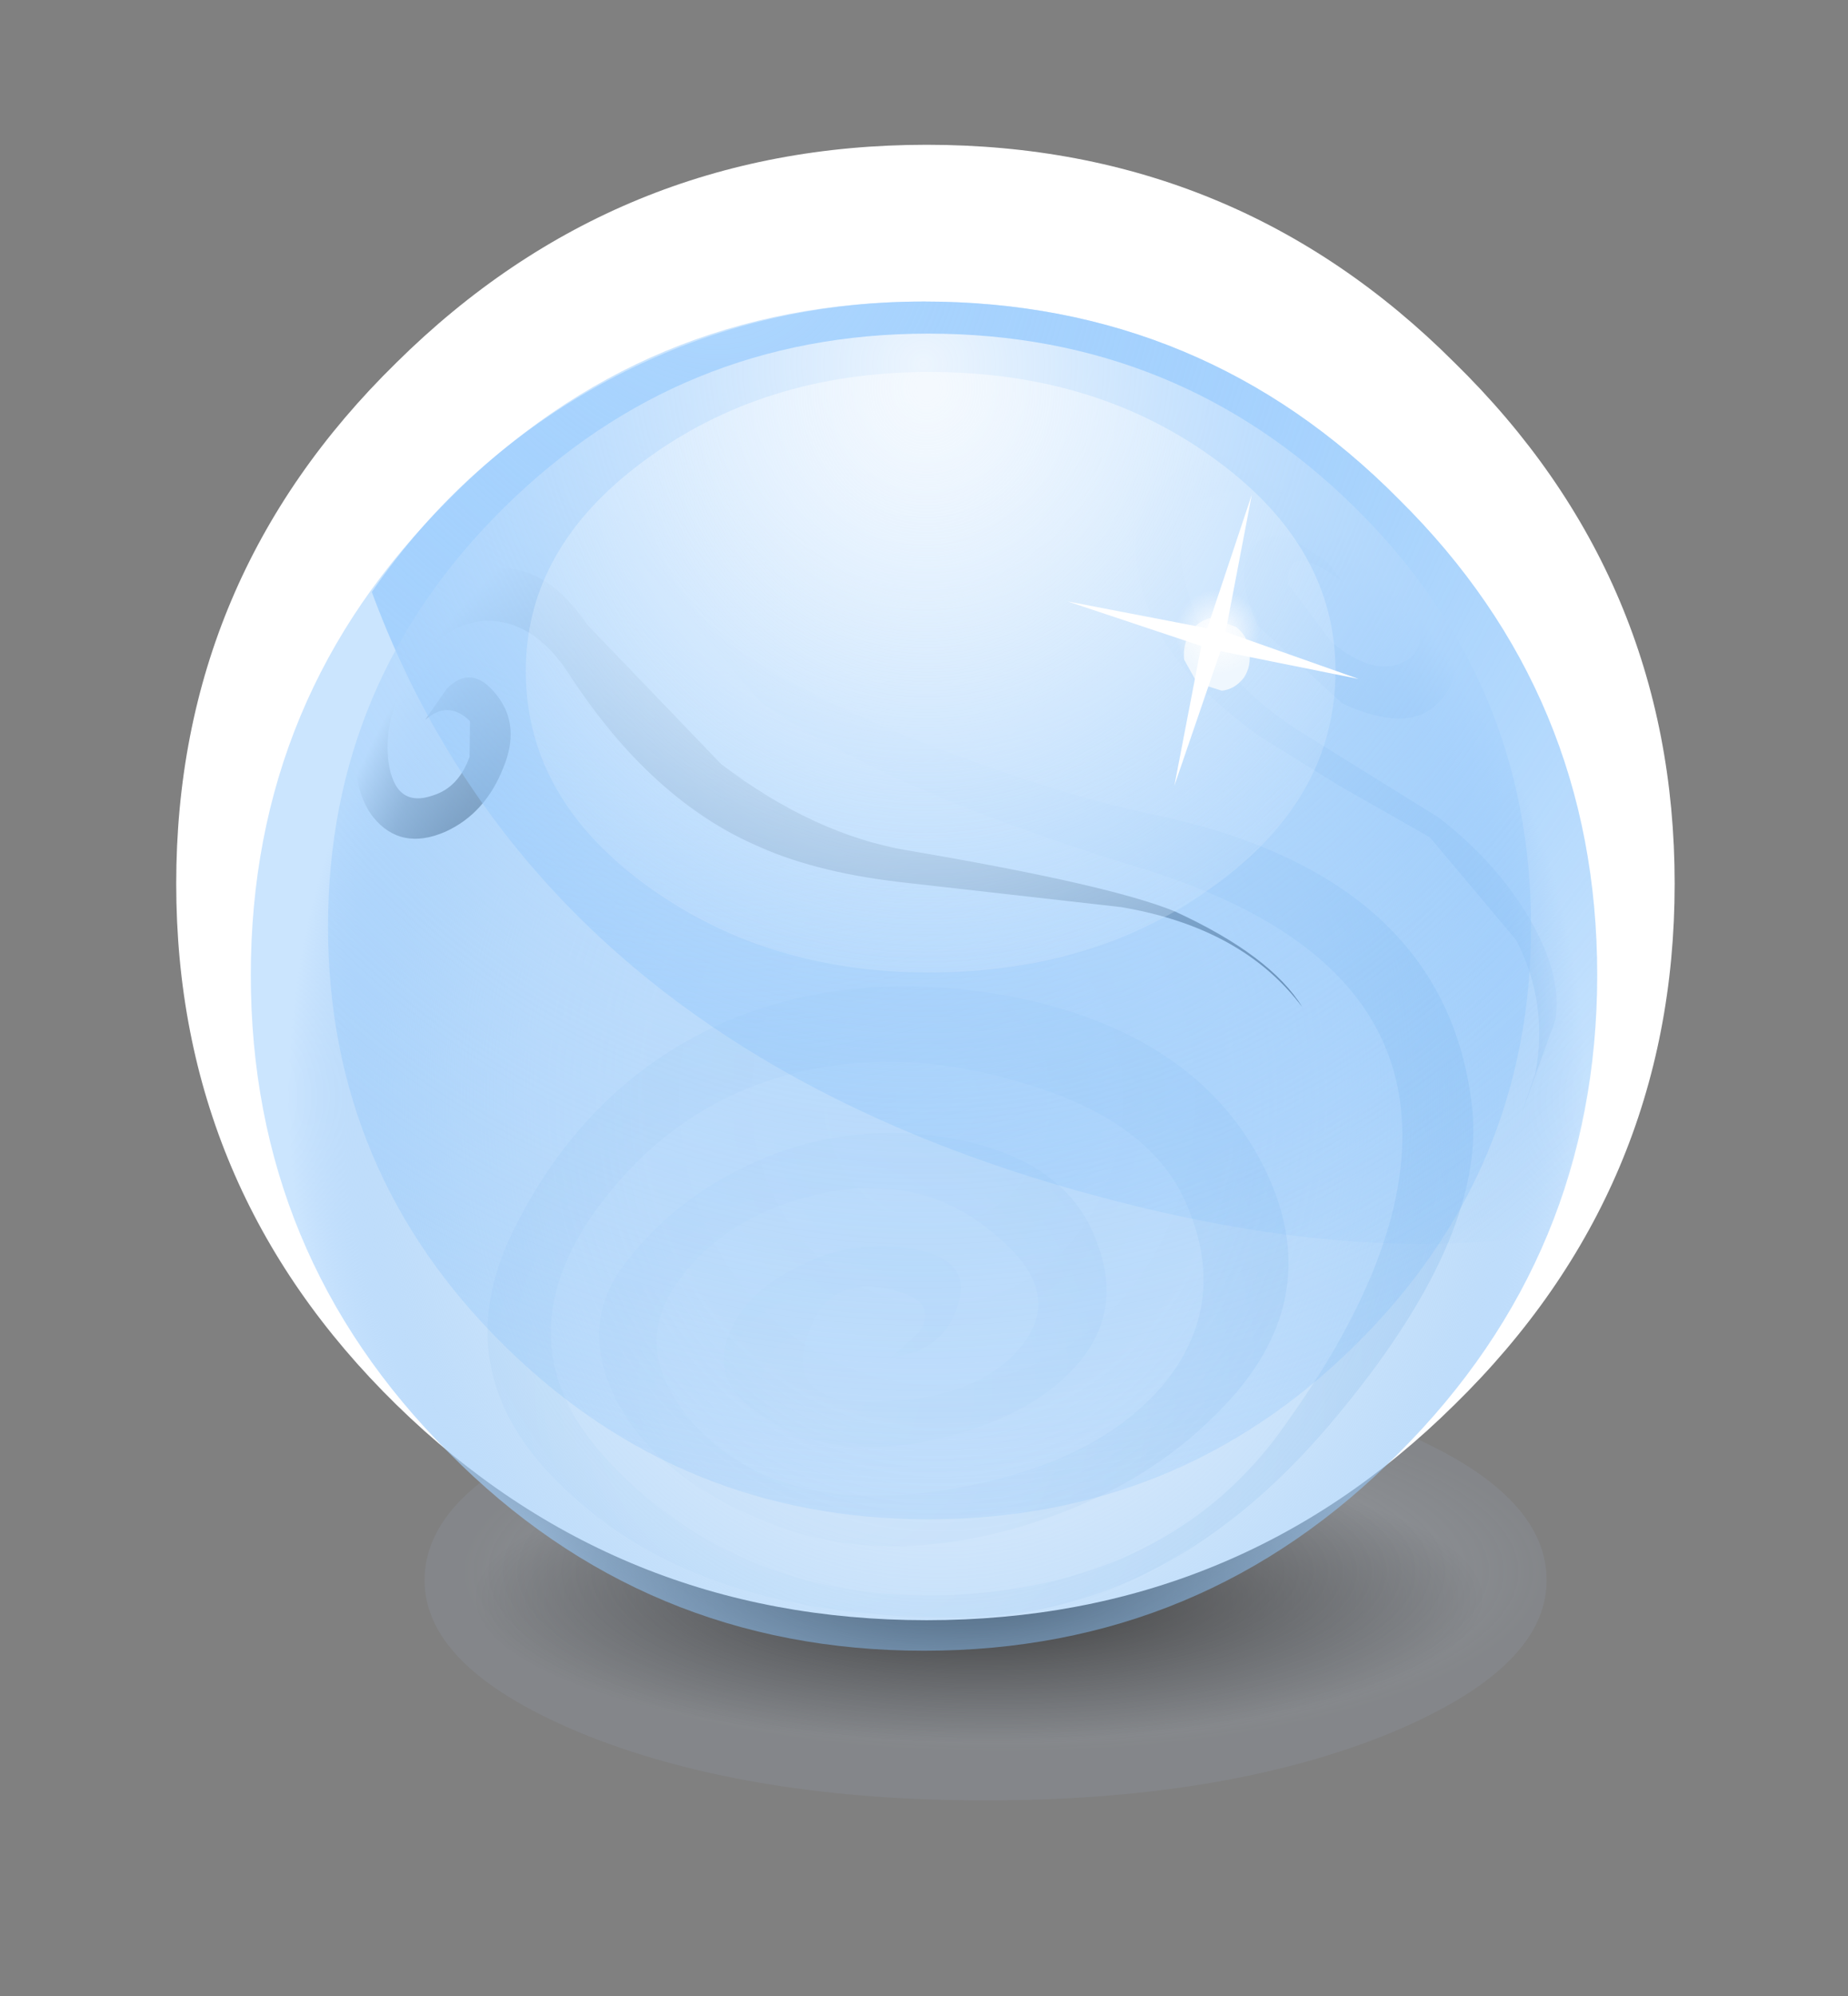<?xml version="1.0" encoding="UTF-8" standalone="no"?>
<svg xmlns:xlink="http://www.w3.org/1999/xlink" height="45.35px" width="42.0px" xmlns="http://www.w3.org/2000/svg">
  <rect width="100%" height="100%" fill="#808080" stroke="none"/>
  <g transform="matrix(1.0, 0.0, 0.0, 1.0, 0.0, 0.0)">
    <use height="10.05" transform="matrix(1.0, 0.0, 0.0, 1.0, 9.65, 30.85)" width="25.5" xlink:href="#sprite0"/>
    <use height="7.4" transform="matrix(1.0, 0.0, 0.0, 1.0, 9.85, 32.5)" width="24.1" xlink:href="#shape1"/>
    <use height="31.15" transform="matrix(1.076, 0.0, 0.0, 1.076, 4.005, 3.289)" width="31.65" xlink:href="#sprite1"/>
    <use height="1.1" transform="matrix(1.0, 0.0, 0.0, 1.0, 16.1, 31.3)" width="1.15" xlink:href="#sprite2"/>
    <use height="1.3" transform="matrix(1.0, 0.0, 0.0, 1.0, 29.0, 16.55)" width="1.25" xlink:href="#sprite3"/>
    <use height="0.85" transform="matrix(1.0, 0.0, 0.0, 1.0, 29.15, 18.65)" width="0.9" xlink:href="#sprite4"/>
    <use height="1.45" transform="matrix(1.0, 0.0, 0.0, 1.0, 23.25, 18.0)" width="1.45" xlink:href="#sprite5"/>
    <use height="0.55" transform="matrix(1.0, 0.0, 0.0, 1.0, 23.45, 20.4)" width="0.55" xlink:href="#sprite6"/>
    <use height="1.05" transform="matrix(1.0, 0.0, 0.0, 1.0, 24.55, 20.5)" width="1.0" xlink:href="#sprite7"/>
    <use height="1.15" transform="matrix(1.0, 0.0, 0.0, 1.0, 11.7, 19.05)" width="1.2" xlink:href="#sprite8"/>
    <use height="1.55" transform="matrix(1.0, 0.0, 0.0, 1.0, 11.75, 24.95)" width="1.6" xlink:href="#sprite9"/>
    <use height="0.45" transform="matrix(1.0, 0.0, 0.0, 1.0, 29.9, 24.7)" width="0.45" xlink:href="#sprite10"/>
    <use height="0.9" transform="matrix(1.0, 0.0, 0.0, 1.0, 31.5, 26.1)" width="0.85" xlink:href="#sprite11"/>
    <use height="0.35" transform="matrix(1.0, 0.0, 0.0, 1.0, 32.05, 27.55)" width="0.35" xlink:href="#sprite12"/>
    <use height="25.15" transform="matrix(-0.667, -0.743, 0.743, -0.667, 19.943, 41.781)" width="27.4" xlink:href="#shape6"/>
    <use height="6.65" transform="matrix(-0.667, -0.743, 0.743, -0.667, 34.56, 25.355)" width="16.15" xlink:href="#sprite13"/>
    <use height="12.9" transform="matrix(-0.667, -0.743, 0.743, -0.667, 20.05, 31.45)" width="20.15" xlink:href="#sprite14"/>
    <use height="30.65" transform="matrix(1.0, 0.0, 0.0, 1.0, 5.7, 6.85)" width="30.6" xlink:href="#shape9"/>
    <use height="21.4" transform="matrix(1.0, 0.0, 0.0, 1.0, 8.45, 6.85)" width="27.85" xlink:href="#sprite15"/>
    <use height="23.2" transform="matrix(1.161, 0.0, 0.0, 1.161, 7.455, 7.579)" width="23.55" xlink:href="#shape11"/>
    <use height="11.75" transform="matrix(1.161, 0.0, 0.0, 1.161, 11.95, 8.45)" width="15.85" xlink:href="#sprite16"/>
    <use height="4.2" transform="matrix(0.591, 0.0, 0.0, 0.591, 26.497, 13.208)" width="3.95" xlink:href="#shape13"/>
    <use height="6.05" transform="matrix(-0.401, -0.692, 0.692, -0.401, 26.69, 17.849)" width="6.05" xlink:href="#shape14"/>
  </g>
  <defs>
    <g id="sprite0" transform="matrix(1.0, 0.0, 0.0, 1.0, 0.0, 0.0)">
      <use height="10.05" transform="matrix(1.0, 0.0, 0.0, 1.0, 0.0, 0.0)" width="25.5" xlink:href="#shape0"/>
    </g>
    <g id="shape0" transform="matrix(1.0, 0.0, 0.0, 1.0, 0.0, 0.0)">
      <path d="M25.5 5.05 Q25.5 7.1 21.75 8.6 18.05 10.05 12.75 10.05 7.45 10.05 3.75 8.6 0.0 7.1 0.0 5.05 0.0 2.95 3.75 1.5 7.45 0.0 12.75 0.0 18.05 0.0 21.75 1.5 25.5 2.95 25.5 5.05" fill="url(#gradient0)" fill-rule="evenodd" stroke="none"/>
    </g>
    <radialGradient cx="0" cy="0" gradientTransform="matrix(0.015, 0.0, 0.0, 0.005, 13.15, 4.85)" gradientUnits="userSpaceOnUse" id="gradient0" r="819.2" spreadMethod="pad">
      <stop offset="0.0" stop-color="#fefefe" stop-opacity="0.388"/>
      <stop offset="1.0" stop-color="#adc4e6" stop-opacity="0.098"/>
    </radialGradient>
    <g id="shape1" transform="matrix(1.0, 0.0, 0.0, 1.0, 12.05, 3.7)">
      <path d="M12.05 0.0 Q12.05 1.55 8.5 2.6 5.0 3.7 0.0 3.7 -5.0 3.7 -8.5 2.6 -12.05 1.55 -12.05 0.0 -12.05 -1.55 -8.5 -2.6 -5.0 -3.7 0.0 -3.7 5.0 -3.7 8.5 -2.6 12.05 -1.55 12.05 0.0" fill="url(#gradient1)" fill-rule="evenodd" stroke="none"/>
    </g>
    <radialGradient cx="0" cy="0" gradientTransform="matrix(0.014, 0.0, 0.0, -0.004, 0.35, 0.1)" gradientUnits="userSpaceOnUse" id="gradient1" r="819.2" spreadMethod="pad">
      <stop offset="0.0" stop-color="#000000" stop-opacity="0.678"/>
      <stop offset="1.0" stop-color="#000000" stop-opacity="0.0"/>
    </radialGradient>
    <g id="sprite1" transform="matrix(1.0, 0.0, 0.0, 1.0, -36.45, -36.9)">
      <use height="31.15" transform="matrix(1.0, 0.0, 0.0, 1.0, 36.45, 36.9)" width="31.65" xlink:href="#shape2"/>
    </g>
    <g id="shape2" transform="matrix(1.0, 0.0, 0.0, 1.0, -36.45, -36.9)">
      <path d="M63.45 41.5 Q68.1 46.05 68.1 52.5 68.1 58.95 63.45 63.5 58.85 68.05 52.3 68.05 45.75 68.05 41.1 63.5 36.45 58.95 36.45 52.5 36.45 46.05 41.1 41.5 45.75 36.9 52.3 36.9 58.85 36.9 63.45 41.5" fill="#ffffff" fill-rule="evenodd" stroke="none"/>
    </g>
    <g id="sprite2" transform="matrix(1.0, 0.0, 0.0, 1.0, 0.0, 0.0)">
      <use height="0.35" transform="matrix(3.286, 0.0, 0.0, 3.143, 0.0, 0.0)" width="0.35" xlink:href="#shape3"/>
    </g>
    <g id="shape3" transform="matrix(1.0, 0.0, 0.0, 1.0, 0.0, 0.0)">
      <path d="M0.35 0.2 L0.2 0.35 0.0 0.2 0.2 0.0 0.35 0.2" fill="#ffffff" fill-rule="evenodd" stroke="none"/>
    </g>
    <g id="sprite3" transform="matrix(1.0, 0.0, 0.0, 1.0, 0.0, 0.0)">
      <use height="0.35" transform="matrix(3.571, 0.0, 0.0, 3.714, 0.0, 0.0)" width="0.35" xlink:href="#shape3"/>
    </g>
    <g id="sprite4" transform="matrix(1.0, 0.0, 0.0, 1.0, 0.0, 0.0)">
      <use height="0.35" transform="matrix(2.571, 0.0, 0.0, 2.429, 0.0, 0.0)" width="0.35" xlink:href="#shape3"/>
    </g>
    <g id="sprite5" transform="matrix(1.0, 0.0, 0.0, 1.0, 0.0, 0.0)">
      <use height="1.2" transform="matrix(1.208, 0.0, 0.0, 1.208, 0.0, 0.0)" width="1.2" xlink:href="#shape4"/>
    </g>
    <g id="shape4" transform="matrix(1.0, 0.0, 0.0, 1.0, 0.0, 0.0)">
      <path d="M1.2 0.6 Q1.2 1.2 0.6 1.2 L0.2 1.0 0.0 0.6 Q0.0 0.0 0.6 0.0 1.2 0.0 1.2 0.6" fill="#ffffff" fill-rule="evenodd" stroke="none"/>
    </g>
    <g id="sprite6" transform="matrix(1.0, 0.0, 0.0, 1.0, 0.0, 0.0)">
      <use height="0.35" transform="matrix(1.571, 0.0, 0.0, 1.571, 0.0, 0.0)" width="0.35" xlink:href="#shape3"/>
    </g>
    <g id="sprite7" transform="matrix(1.0, 0.0, 0.0, 1.0, 0.0, 0.0)">
      <use height="0.35" transform="matrix(2.857, 0.0, 0.0, 3.0, 0.0, 0.0)" width="0.35" xlink:href="#shape3"/>
    </g>
    <g id="sprite8" transform="matrix(1.0, 0.0, 0.0, 1.0, 0.0, 0.0)">
      <use height="0.35" transform="matrix(3.429, 0.0, 0.0, 3.286, 0.0, 0.0)" width="0.35" xlink:href="#shape3"/>
    </g>
    <g id="sprite9" transform="matrix(1.0, 0.0, 0.0, 1.0, 0.0, 0.0)">
      <use height="1.55" transform="matrix(1.0, 0.0, 0.0, 1.0, 0.0, 0.0)" width="1.6" xlink:href="#shape5"/>
    </g>
    <g id="shape5" transform="matrix(1.0, 0.0, 0.0, 1.0, 0.0, 0.0)">
      <path d="M1.6 0.8 L1.35 1.35 0.8 1.55 Q0.5 1.55 0.25 1.35 L0.0 0.8 Q0.0 0.45 0.25 0.25 0.5 0.0 0.8 0.0 1.6 0.0 1.6 0.8" fill="#ffffff" fill-rule="evenodd" stroke="none"/>
    </g>
    <g id="sprite10" transform="matrix(1.0, 0.0, 0.0, 1.0, 0.0, 0.0)">
      <use height="0.35" transform="matrix(1.286, 0.0, 0.0, 1.286, 0.0, 0.0)" width="0.35" xlink:href="#shape3"/>
    </g>
    <g id="sprite11" transform="matrix(1.0, 0.0, 0.0, 1.0, 0.0, 0.0)">
      <use height="0.35" transform="matrix(2.429, 0.0, 0.0, 2.571, 0.0, 0.0)" width="0.35" xlink:href="#shape3"/>
    </g>
    <g id="sprite12" transform="matrix(1.0, 0.0, 0.0, 1.0, 0.0, 0.0)">
      <use height="0.35" transform="matrix(1.0, 0.0, 0.0, 1.0, 0.0, 0.0)" width="0.35" xlink:href="#shape3"/>
    </g>
    <g id="shape6" transform="matrix(1.0, 0.0, 0.0, 1.0, 13.7, 14.25)">
      <path d="M-2.3 -12.0 Q-0.4 -11.5 -0.1 -9.7 0.25 -7.8 -0.45 -5.8 -1.25 -3.6 -3.15 -2.2 -5.15 -0.75 -6.9 -1.45 -8.5 -2.05 -8.7 -3.65 -8.9 -5.3 -7.75 -7.3 -6.45 -9.55 -4.35 -9.85 -3.3 -10.0 -2.85 -9.0 -2.45 -8.1 -2.8 -6.9 -3.1 -5.65 -4.15 -4.75 -5.25 -3.85 -5.8 -4.65 -6.3 -5.35 -6.05 -6.15 L-5.75 -6.75 -5.75 -5.85 Q-5.55 -5.05 -4.7 -5.6 -3.3 -6.5 -4.15 -7.85 -4.95 -9.2 -6.3 -7.6 -7.75 -5.9 -7.55 -4.4 -7.35 -2.8 -5.4 -3.05 -3.05 -3.3 -1.85 -5.5 -0.8 -7.45 -1.25 -9.25 -1.7 -11.1 -4.05 -11.05 -6.65 -10.95 -8.65 -8.05 -10.7 -5.0 -10.35 -2.5 -10.0 -0.2 -7.75 0.6 -5.75 1.35 -3.1 -0.3 -0.7 -1.75 0.5 -3.95 1.9 -6.55 1.2 -9.6 0.3 -13.3 -3.55 -13.05 -7.85 -12.8 -10.8 -9.15 -13.75 -5.45 -12.95 -1.35 -11.9 3.7 -9.45 5.6 -6.3 8.05 -1.15 4.9 4.0 1.8 7.35 1.05 L11.75 1.15 Q13.45 1.7 13.65 3.35 13.9 5.15 12.05 7.65 10.15 10.2 7.95 10.8 5.75 11.4 6.1 9.1 6.4 6.9 8.05 6.1 9.6 5.3 10.0 6.35 10.45 7.5 9.05 7.7 10.4 6.45 9.2 6.55 8.2 6.65 7.5 7.7 6.85 8.75 7.3 9.6 7.7 10.3 9.1 9.6 10.5 8.85 11.75 7.2 13.3 5.15 12.95 3.4 12.55 1.4 9.7 1.35 8.0 1.3 4.35 3.1 1.35 4.6 -0.55 6.0 -5.95 9.95 -10.2 7.05 -12.7 5.4 -13.5 0.1 -14.45 -5.95 -11.05 -9.65 -7.3 -13.8 -3.25 -14.2 0.75 -14.65 2.15 -11.15 3.5 -7.75 2.5 -4.55 1.5 -1.45 -1.5 0.85 -4.85 3.35 -8.05 2.55 -11.2 1.75 -11.6 -1.45 -11.95 -4.3 -10.5 -7.25 -9.05 -10.15 -6.65 -11.3 -4.25 -12.5 -2.3 -12.0" fill="url(#gradient2)" fill-rule="evenodd" stroke="none"/>
    </g>
    <radialGradient cx="0" cy="0" gradientTransform="matrix(0.018, 0.022, 0.022, -0.018, -5.05, -8.4)" gradientUnits="userSpaceOnUse" id="gradient2" r="819.2" spreadMethod="pad">
      <stop offset="0.0" stop-color="#fefefe"/>
      <stop offset="0.208" stop-color="#f8fbfd"/>
      <stop offset="0.471" stop-color="#e8f1f9"/>
      <stop offset="0.765" stop-color="#cee1f3"/>
      <stop offset="1.0" stop-color="#b4d1ed"/>
    </radialGradient>
    <g id="sprite13" transform="matrix(1.0, 0.0, 0.0, 1.0, -0.15, -0.35)">
      <use height="6.65" transform="matrix(1.0, 0.0, 0.0, 1.0, 0.15, 0.35)" width="16.15" xlink:href="#shape7"/>
    </g>
    <g id="shape7" transform="matrix(1.0, 0.0, 0.0, 1.0, -0.15, -0.35)">
      <path d="M11.05 4.35 Q9.75 4.55 9.6 5.35 9.45 6.15 11.1 6.45 12.75 6.75 13.75 6.15 15.25 5.2 15.4 4.3 15.5 3.2 13.55 2.45 12.05 1.9 10.05 2.45 L6.45 3.5 Q4.8 3.8 3.35 3.5 1.9 3.2 1.25 2.4 L0.15 0.35 0.65 1.25 Q1.65 2.55 3.2 2.95 L6.25 3.05 8.5 2.3 10.55 1.7 Q12.85 1.2 14.25 1.7 16.5 2.5 16.3 4.25 16.15 5.9 14.3 6.55 L10.15 6.8 Q8.4 6.3 8.4 5.2 8.35 4.25 9.85 3.6 L12.45 3.35 Q13.55 3.7 13.8 4.25 14.05 4.8 13.45 5.25 L12.45 5.5 11.9 5.45 Q13.5 5.15 12.7 4.5 L11.05 4.35" fill="url(#gradient3)" fill-rule="evenodd" stroke="none"/>
    </g>
    <radialGradient cx="0" cy="0" gradientTransform="matrix(0.013, 0.021, 0.025, -0.01, 7.5, -10.05)" gradientUnits="userSpaceOnUse" id="gradient3" r="819.2" spreadMethod="pad">
      <stop offset="0.0" stop-color="#fefefe"/>
      <stop offset="0.169" stop-color="#f8fafc"/>
      <stop offset="0.38" stop-color="#e8f0f7"/>
      <stop offset="0.624" stop-color="#cedfef"/>
      <stop offset="0.878" stop-color="#aac7e4"/>
      <stop offset="1.0" stop-color="#96bade"/>
    </radialGradient>
    <g id="sprite14" transform="matrix(1.0, 0.0, 0.0, 1.0, 0.0, 0.0)">
      <use height="12.9" transform="matrix(1.0, 0.0, 0.0, 1.0, 0.0, 0.0)" width="20.15" xlink:href="#shape8"/>
    </g>
    <g id="shape8" transform="matrix(1.0, 0.0, 0.0, 1.0, 0.0, 0.0)">
      <path d="M18.05 1.1 Q17.15 0.5 16.8 1.35 16.55 1.9 16.9 2.55 L17.5 3.1 Q18.2 3.05 18.2 2.35 L18.4 3.2 Q18.45 4.0 17.55 3.95 16.65 3.9 16.2 2.95 15.7 1.95 16.0 1.0 16.35 -0.05 17.35 0.0 18.5 0.1 19.4 1.65 20.45 3.5 20.05 5.1 19.55 6.85 17.35 6.55 L12.95 6.7 Q10.35 7.2 8.65 8.55 5.0 11.45 3.55 12.15 1.35 13.1 0.0 12.85 2.25 13.05 4.45 11.3 L8.05 8.1 Q9.6 6.7 10.95 6.1 13.4 4.95 16.85 5.5 18.25 5.7 18.95 4.9 19.6 4.1 19.2 2.8 18.9 1.7 18.05 1.1" fill="#000000" fill-rule="evenodd" stroke="none"/>
    </g>
    <g id="shape9" transform="matrix(1.0, 0.0, 0.0, 1.0, 15.3, 15.35)">
      <path d="M10.8 -10.85 Q15.3 -6.4 15.3 -0.05 15.3 6.3 10.8 10.8 6.35 15.3 0.0 15.3 -6.35 15.3 -10.8 10.8 -15.3 6.3 -15.3 -0.05 -15.3 -6.4 -10.8 -10.85 -6.35 -15.35 0.0 -15.35 6.35 -15.35 10.8 -10.85" fill="url(#gradient4)" fill-rule="evenodd" stroke="none"/>
    </g>
    <radialGradient cx="0" cy="0" gradientTransform="matrix(-4.0E-4, -0.02, -0.018, 4.0E-4, 0.3, 2.75)" gradientUnits="userSpaceOnUse" id="gradient4" r="819.2" spreadMethod="pad">
      <stop offset="0.0" stop-color="#6db0f3" stop-opacity="0.286"/>
      <stop offset="0.455" stop-color="#6fb1f3" stop-opacity="0.302"/>
      <stop offset="0.62" stop-color="#76b5f4" stop-opacity="0.353"/>
      <stop offset="0.737" stop-color="#81bcf5" stop-opacity="0.443"/>
      <stop offset="0.831" stop-color="#92c5f7" stop-opacity="0.569"/>
      <stop offset="0.914" stop-color="#a8d1fa" stop-opacity="0.737"/>
      <stop offset="0.98" stop-color="#c3e0fd" stop-opacity="0.937"/>
      <stop offset="1.0" stop-color="#cbe5fe"/>
    </radialGradient>
    <g id="sprite15" transform="matrix(1.0, 0.0, 0.0, 1.0, 0.0, 0.0)">
      <use height="21.4" transform="matrix(1.0, 0.0, 0.0, 1.0, 0.0, 0.0)" width="27.85" xlink:href="#shape10"/>
    </g>
    <g id="shape10" transform="matrix(1.0, 0.0, 0.0, 1.0, 0.0, 0.0)">
      <path d="M12.55 0.0 Q18.9 0.0 23.35 4.5 27.85 8.95 27.85 15.3 27.85 18.5 26.65 21.2 21.85 21.95 15.35 20.0 3.65 16.45 0.0 6.6 2.1 3.55 5.35 1.8 8.7 0.0 12.55 0.0" fill="url(#gradient5)" fill-rule="evenodd" stroke="none"/>
    </g>
    <radialGradient cx="0" cy="0" gradientTransform="matrix(0.021, 0.029, 0.029, -0.021, 7.85, -1.6)" gradientUnits="userSpaceOnUse" id="gradient5" r="819.2" spreadMethod="pad">
      <stop offset="0.0" stop-color="#afd7fe"/>
      <stop offset="1.0" stop-color="#58a9fa" stop-opacity="0.0"/>
    </radialGradient>
    <g id="shape11" transform="matrix(1.0, 0.0, 0.0, 1.0, 11.75, 11.6)">
      <path d="M8.35 -8.2 Q11.8 -4.8 11.8 0.0 11.8 4.8 8.35 8.2 4.9 11.6 0.0 11.6 -4.85 11.6 -8.3 8.2 -11.75 4.8 -11.75 0.0 -11.75 -4.8 -8.3 -8.2 -4.85 -11.6 0.0 -11.6 4.9 -11.6 8.35 -8.2" fill="url(#gradient6)" fill-rule="evenodd" stroke="none"/>
    </g>
    <radialGradient cx="0" cy="0" gradientTransform="matrix(0.0, 0.033, 0.033, 0.0, -0.1, -11.0)" gradientUnits="userSpaceOnUse" id="gradient6" r="819.2" spreadMethod="pad">
      <stop offset="0.0" stop-color="#ecf5fe"/>
      <stop offset="1.0" stop-color="#58a9fa" stop-opacity="0.0"/>
    </radialGradient>
    <g id="sprite16" transform="matrix(1.0, 0.0, 0.0, 1.0, 0.0, 0.0)">
      <use height="11.75" transform="matrix(1.0, 0.0, 0.0, 1.0, 0.0, 0.0)" width="15.85" xlink:href="#shape12"/>
    </g>
    <g id="shape12" transform="matrix(1.0, 0.0, 0.0, 1.0, 0.0, 0.0)">
      <path d="M15.85 5.85 Q15.85 8.3 13.55 10.0 11.2 11.75 7.9 11.75 4.65 11.75 2.3 10.0 0.0 8.3 0.0 5.85 0.0 3.45 2.3 1.75 4.65 0.0 7.9 0.0 11.2 0.0 13.55 1.75 15.85 3.45 15.85 5.85" fill="url(#gradient7)" fill-rule="evenodd" stroke="none"/>
    </g>
    <radialGradient cx="0" cy="0" gradientTransform="matrix(0.0, 0.019, 0.017, 0.0, 7.85, 0.3)" gradientUnits="userSpaceOnUse" id="gradient7" r="819.2" spreadMethod="pad">
      <stop offset="0.012" stop-color="#f4f9fe"/>
      <stop offset="1.0" stop-color="#cce6ff" stop-opacity="0.0"/>
    </radialGradient>
    <g id="shape13" transform="matrix(1.0, 0.0, 0.0, 1.0, 1.95, 2.1)">
      <path d="M1.25 0.55 Q1.35 1.15 1.05 1.6 0.7 2.05 0.2 2.1 L-0.75 1.8 -1.25 0.9 Q-1.3 0.3 -1.0 -0.15 -0.7 -0.6 -0.2 -0.7 L0.75 -0.35 Q1.2 0.0 1.25 0.55" fill="#eff7fe" fill-rule="evenodd" stroke="none"/>
      <path d="M2.0 -0.15 Q2.0 0.7 1.4 1.25 0.85 1.85 0.0 1.85 -0.8 1.85 -1.35 1.25 -1.95 0.65 -1.95 -0.15 -1.95 -0.95 -1.35 -1.5 -0.8 -2.1 0.0 -2.1 0.8 -2.1 1.4 -1.5 2.0 -0.95 2.0 -0.15" fill="url(#gradient8)" fill-rule="evenodd" stroke="none"/>
    </g>
    <radialGradient cx="0" cy="0" gradientTransform="matrix(0.002, 0.0, 0.0, -0.002, 0.05, -0.15)" gradientUnits="userSpaceOnUse" id="gradient8" r="819.2" spreadMethod="pad">
      <stop offset="0.0" stop-color="#ffffff"/>
      <stop offset="1.0" stop-color="#fefefe" stop-opacity="0.0"/>
    </radialGradient>
    <g id="shape14" transform="matrix(1.0, 0.0, 0.0, 1.0, 3.0, 3.05)">
      <path d="M-0.35 0.0 L-3.0 -3.05 0.05 -0.4 3.05 -3.05 0.4 0.0 3.05 3.0 0.05 0.4 -3.0 3.0 -0.35 0.0" fill="#ffffff" fill-rule="evenodd" stroke="none"/>
    </g>
  </defs>
</svg>
